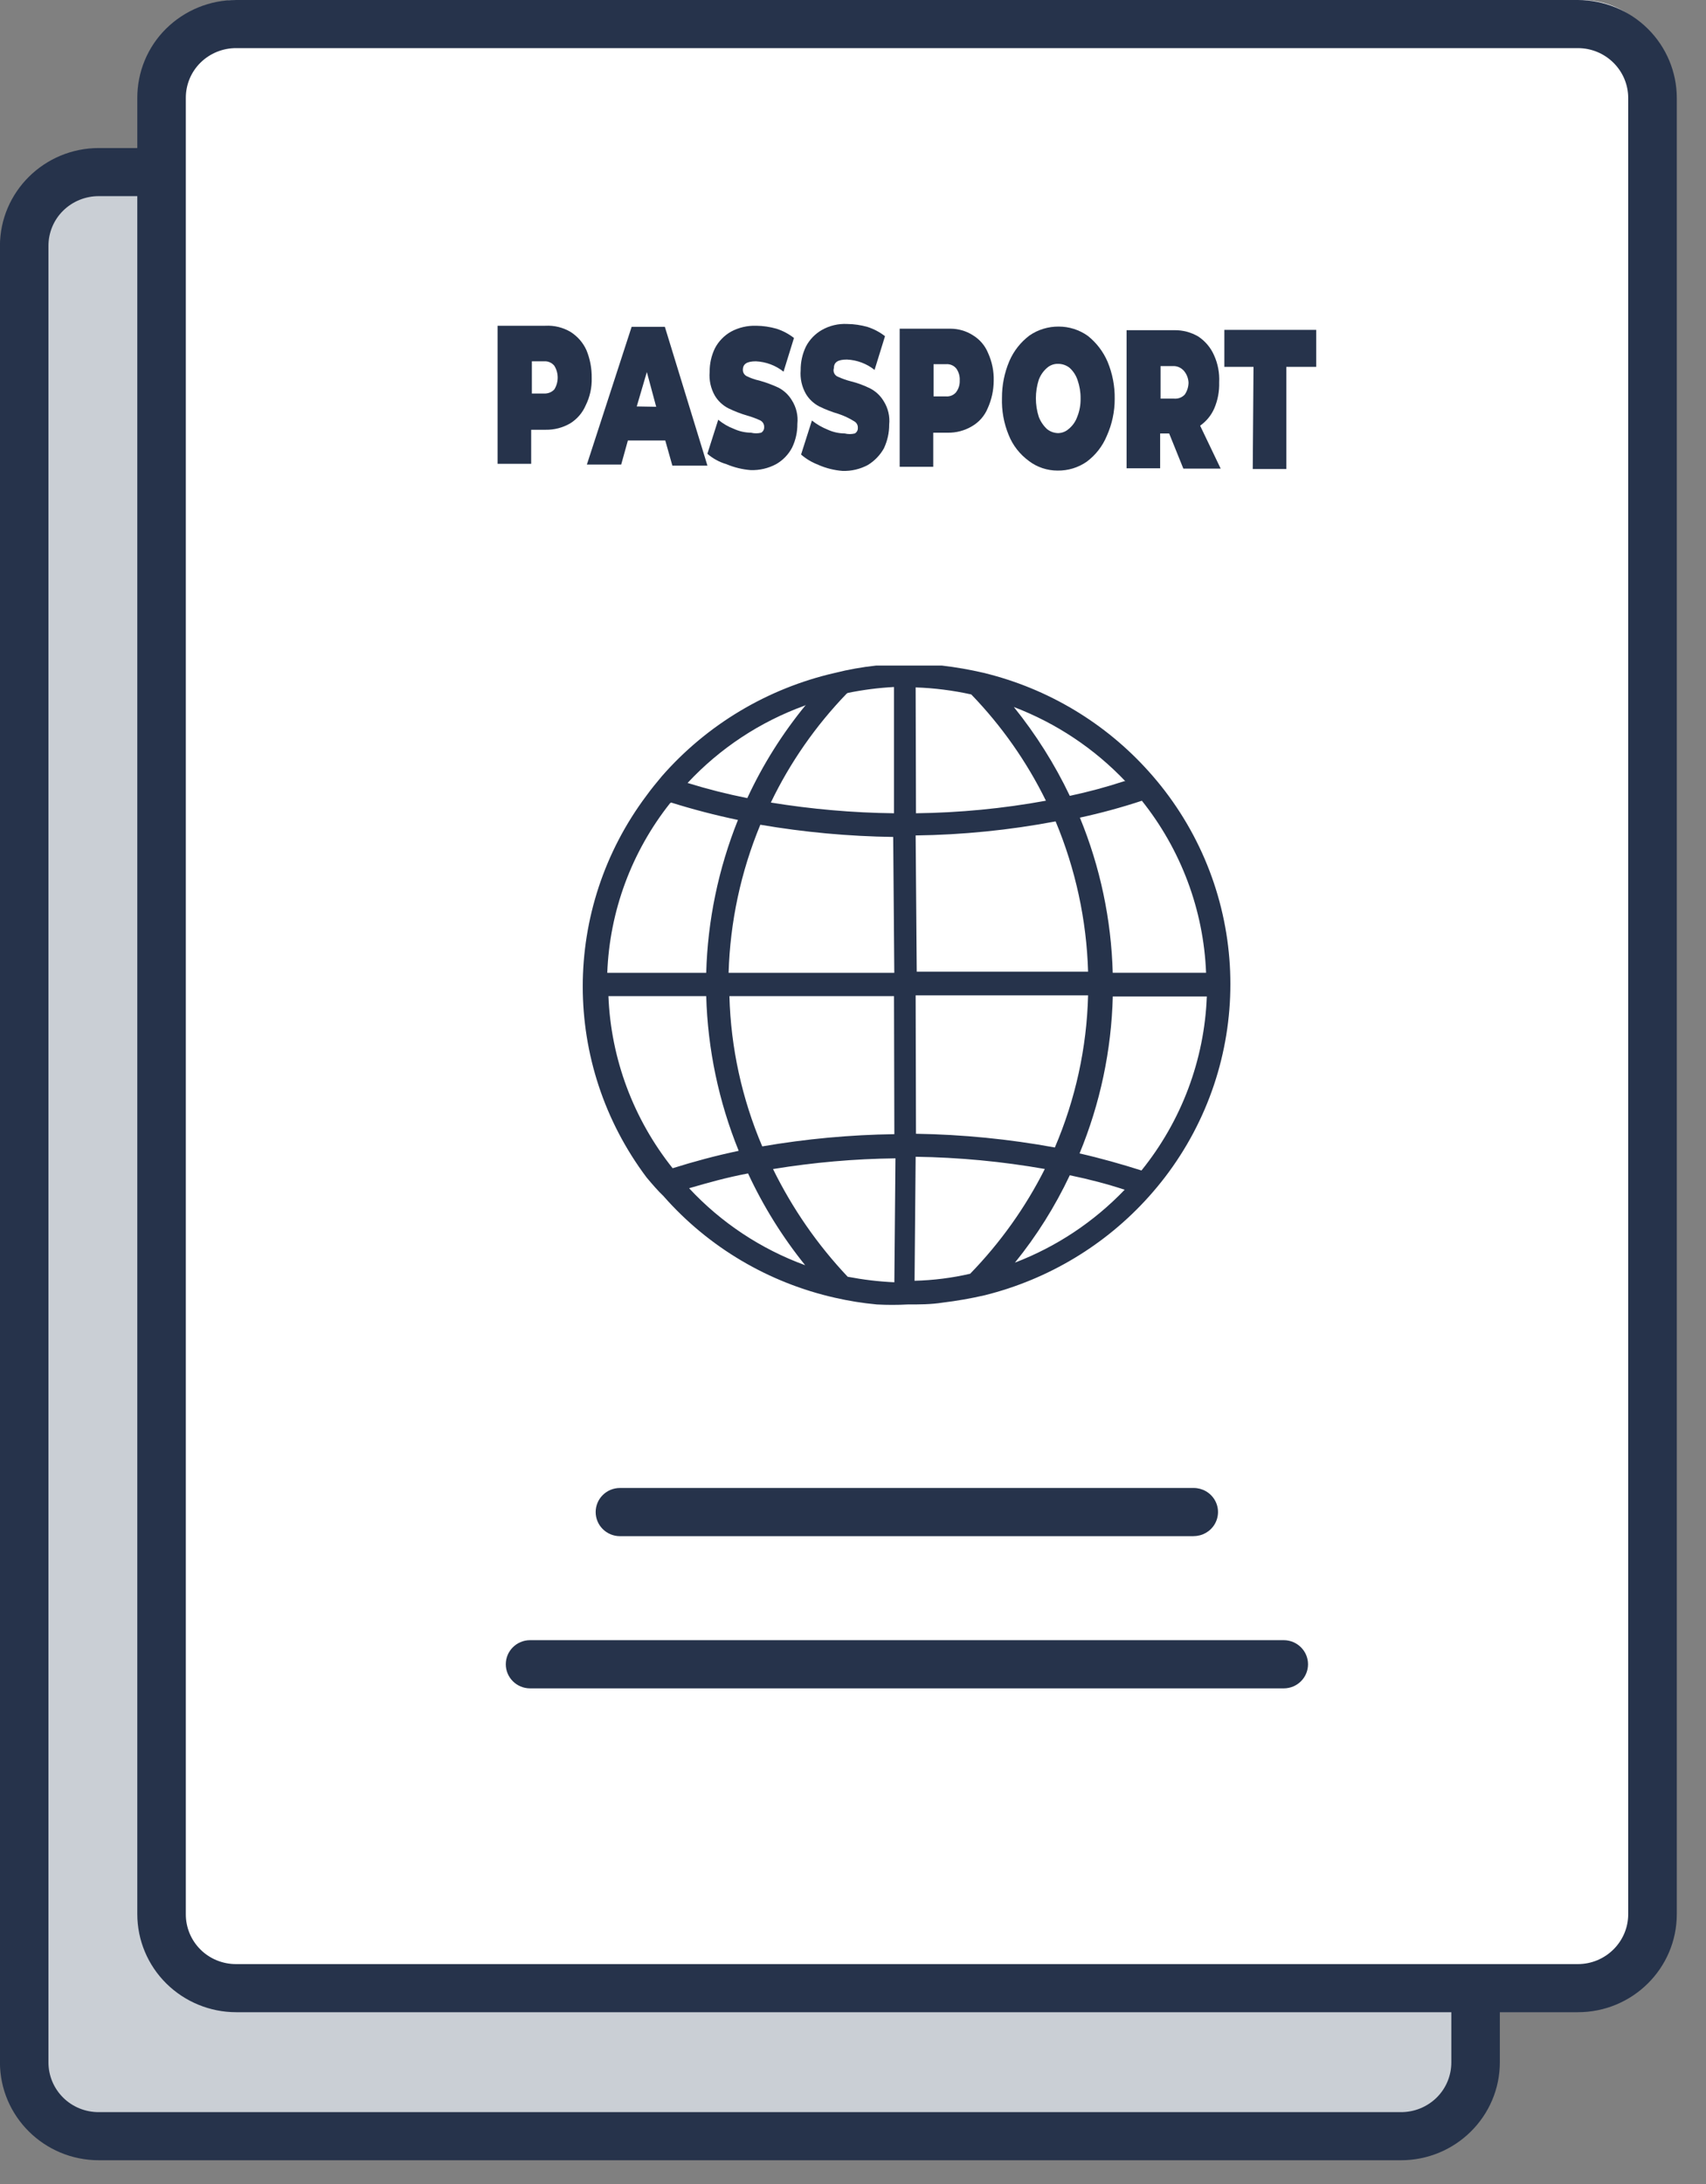     <svg version="1.1" xmlns="http://www.w3.org/2000/svg" xmlns:xlink="http://www.w3.org/1999/xlink" id="upload_passport" viewBox="0 0 25 32">
      <rect x="0" y="0" width="25" height="32" fill="#808080" stroke="none"/>
      <title>upload_passport</title>
      <path fill="#cacfd5" style="fill: #cacfd5" d="M1.641 2.462h18.462c0.68 0 1.231 0.551 1.231 1.231v26.462c0 0.68-0.551 1.231-1.231 1.231h-18.462c-0.68 0-1.231-0.551-1.231-1.231v-26.462c0-0.68 0.551-1.231 1.231-1.231z"></path>
      <path fill="#26334b" style="fill: #26334b" d="M21.268 28.778v1.437c0.001 0.195-0.076 0.382-0.215 0.519s-0.328 0.214-0.524 0.213h-19.080c-0.196 0.001-0.385-0.075-0.524-0.213s-0.216-0.325-0.215-0.519v-26.609c-0.001-0.195 0.076-0.382 0.215-0.519s0.328-0.214 0.524-0.213h1.275v-0.705h-1.275c-0.801 0-1.45 0.643-1.45 1.437v26.609c0 0.794 0.649 1.437 1.45 1.437h19.080c0.801 0 1.45-0.643 1.45-1.437v-1.437h-0.711z"></path>
      <path fill="#fff" style="fill: #fff" d="M23.86 28.046c0 0.404-0.331 0.732-0.738 0.732h-19.66c-0.196 0.001-0.385-0.075-0.524-0.213s-0.216-0.325-0.215-0.519v-26.609c-0.001-0.195 0.076-0.382 0.215-0.519s0.328-0.214 0.524-0.213h19.66c0.408 0 0.738 0.328 0.738 0.732v26.609z"></path>
      <path fill="#fff" style="fill: #fff" d="M3.487 0h19.692c0.68 0 1.231 0.551 1.231 1.231v26.462c0 0.68-0.551 1.231-1.231 1.231h-19.692c-0.68 0-1.231-0.551-1.231-1.231v-26.462c0-0.68 0.551-1.231 1.231-1.231z"></path>
      <path fill="#26334b" style="fill: #26334b" d="M23.122 0h-19.66c-0.385-0.001-0.754 0.15-1.027 0.419s-0.424 0.636-0.423 1.018v26.609c0 0.381 0.153 0.747 0.425 1.016s0.641 0.421 1.025 0.421h19.66c0.801 0 1.45-0.643 1.45-1.437v-26.609c0-0.381-0.153-0.747-0.425-1.016s-0.641-0.421-1.025-0.421zM23.86 28.046c0 0.404-0.331 0.732-0.738 0.732h-19.66c-0.196 0.001-0.385-0.075-0.524-0.213s-0.216-0.325-0.215-0.519v-26.609c-0.001-0.195 0.076-0.382 0.215-0.519s0.328-0.214 0.524-0.213h19.66c0.408 0 0.738 0.328 0.738 0.732v26.609z"></path>
      <path fill="#26334b" style="fill: #26334b" d="M17.493 22.508h-8.408c-0.196 0-0.356-0.158-0.356-0.353s0.159-0.353 0.356-0.353h8.408c0.127 0 0.244 0.067 0.308 0.176s0.064 0.243 0 0.353c-0.064 0.109-0.181 0.176-0.308 0.176v0z"></path>
      <path fill="#26334b" style="fill: #26334b" d="M18.812 24.738h-11.044c-0.196 0-0.356-0.158-0.356-0.353s0.159-0.353 0.356-0.353h11.044c0.196 0 0.356 0.158 0.356 0.353s-0.159 0.353-0.356 0.353v0z"></path>
      <path fill="#26334b" style="fill: #26334b" d="M9.726 17.529c0.657 0.746 1.536 1.266 2.511 1.486 0.202 0.046 0.406 0.079 0.613 0.098 0.149 0.008 0.299 0.008 0.449 0 0.175 0 0.345 0 0.514-0.027 0.208-0.025 0.414-0.061 0.618-0.108 0.931-0.232 1.77-0.736 2.407-1.448 0.084-0.094 0.16-0.186 0.23-0.277 1.283-1.675 1.283-3.993 0-5.668-0.069-0.090-0.146-0.183-0.23-0.277-0.639-0.715-1.482-1.22-2.418-1.448-0.204-0.048-0.41-0.084-0.618-0.108-0.17 0-0.339 0-0.514 0s-0.301 0-0.449 0c-0.205 0.022-0.408 0.058-0.607 0.108-0.984 0.226-1.871 0.756-2.533 1.513-0.077 0.092-0.153 0.184-0.224 0.282-1.247 1.661-1.247 3.936 0 5.597 0.077 0.092 0.17 0.201 0.252 0.277zM14.873 18.5c0.319-0.393 0.588-0.823 0.804-1.28 0.281 0.058 0.549 0.128 0.804 0.212-0.45 0.47-0.999 0.835-1.608 1.068v0zM16.728 17.15c-0.29-0.092-0.596-0.179-0.908-0.25 0.302-0.731 0.467-1.51 0.487-2.3h1.378c-0.035 0.929-0.371 1.823-0.957 2.549v0zM16.728 11.726c0.578 0.721 0.91 1.607 0.946 2.527h-1.368c-0.021-0.78-0.184-1.55-0.481-2.273 0.309-0.067 0.614-0.15 0.913-0.249l-0.011-0.005zM16.481 11.444c-0.264 0.087-0.532 0.159-0.804 0.217-0.221-0.464-0.497-0.901-0.82-1.302 0.621 0.237 1.18 0.609 1.636 1.090l-0.011-0.005zM13.418 10.072c0.274 0.009 0.547 0.044 0.815 0.103 0.444 0.459 0.813 0.985 1.094 1.557-0.628 0.115-1.265 0.176-1.904 0.184l-0.005-1.844zM13.418 12.241c0.688-0.009 1.375-0.078 2.051-0.206 0.292 0.699 0.454 1.445 0.476 2.202h-2.511l-0.016-1.996zM13.418 14.584h2.527c-0.019 0.767-0.185 1.523-0.487 2.229-0.671-0.123-1.352-0.19-2.035-0.201l-0.005-2.028zM13.418 16.949c0.635 0.009 1.268 0.069 1.893 0.179-0.284 0.564-0.653 1.081-1.094 1.535-0.267 0.062-0.541 0.096-0.815 0.103l0.016-1.817zM10.098 17.41c0.279-0.081 0.547-0.157 0.864-0.217 0.223 0.48 0.504 0.932 0.837 1.345-0.649-0.237-1.232-0.624-1.701-1.128zM13.106 18.788c-0.23-0.010-0.458-0.038-0.684-0.081-0.443-0.469-0.811-1.001-1.094-1.578 0.593-0.097 1.193-0.15 1.794-0.157l-0.016 1.817zM13.106 16.618c-0.649 0.009-1.297 0.069-1.936 0.179-0.297-0.698-0.461-1.445-0.481-2.202h2.412l0.005 2.023zM13.106 14.254h-2.429c0.022-0.745 0.179-1.48 0.465-2.17 0.643 0.11 1.294 0.17 1.947 0.179l0.016 1.991zM12.423 10.153c0.224-0.046 0.45-0.075 0.678-0.087v1.85c-0.605-0.007-1.208-0.060-1.805-0.157 0.282-0.587 0.657-1.125 1.11-1.595l0.016-0.011zM11.81 10.327c-0.343 0.418-0.632 0.877-0.859 1.367-0.296-0.059-0.588-0.133-0.875-0.222 0.473-0.508 1.062-0.897 1.718-1.134l0.016-0.011zM9.835 11.759c0.312 0.098 0.64 0.184 0.979 0.255-0.286 0.714-0.444 1.472-0.465 2.24h-1.45c0.034-0.903 0.356-1.773 0.919-2.484l0.016-0.011zM10.349 14.595c0.022 0.778 0.183 1.545 0.476 2.267-0.334 0.070-0.656 0.157-0.968 0.255-0.575-0.721-0.905-1.604-0.941-2.522h1.433z"></path>
      <path fill="#26334b" style="fill: #26334b" d="M8.364 4.865c0.101 0.065 0.181 0.157 0.23 0.266 0.053 0.129 0.079 0.267 0.077 0.407 0.004 0.139-0.026 0.277-0.088 0.401-0.047 0.11-0.127 0.203-0.23 0.266-0.108 0.062-0.231 0.094-0.356 0.092h-0.213v0.499h-0.492v-2.023h0.7c0.131-0.007 0.26 0.025 0.372 0.092v0zM8.123 5.706c0.066-0.106 0.066-0.241 0-0.347-0.036-0.044-0.091-0.069-0.148-0.065h-0.181v0.472h0.181c0.056 0.002 0.11-0.019 0.148-0.060v0z"></path>
      <path fill="#26334b" style="fill: #26334b" d="M9.748 6.454h-0.547l-0.098 0.353h-0.503l0.656-2.018h0.487l0.624 2.034h-0.514l-0.104-0.369zM9.616 5.961l-0.137-0.51-0.148 0.504 0.284 0.005z"></path>
      <path fill="#26334b" style="fill: #26334b" d="M10.645 6.801c-0.103-0.030-0.198-0.082-0.279-0.152l0.159-0.499c0.070 0.058 0.149 0.104 0.235 0.136 0.077 0.035 0.161 0.053 0.246 0.054 0.049 0.012 0.099 0.012 0.148 0 0.029-0.017 0.046-0.048 0.044-0.081 0.003-0.040-0.019-0.079-0.055-0.098-0.062-0.029-0.126-0.053-0.191-0.071-0.096-0.028-0.189-0.064-0.279-0.108-0.082-0.042-0.15-0.106-0.197-0.184-0.060-0.105-0.087-0.226-0.077-0.347-0.001-0.12 0.025-0.239 0.077-0.347 0.053-0.102 0.135-0.187 0.235-0.244 0.114-0.062 0.242-0.091 0.372-0.087 0.1 0.001 0.199 0.016 0.295 0.043 0.093 0.030 0.18 0.076 0.257 0.136l-0.153 0.494c-0.115-0.092-0.257-0.145-0.405-0.152-0.131 0-0.191 0.038-0.191 0.125-0.001 0.038 0.021 0.074 0.055 0.092 0.059 0.029 0.121 0.051 0.186 0.065 0.096 0.027 0.189 0.061 0.279 0.103 0.082 0.042 0.15 0.106 0.197 0.184 0.066 0.103 0.095 0.226 0.082 0.347 0.001 0.12-0.025 0.239-0.077 0.347-0.053 0.102-0.135 0.187-0.235 0.244-0.114 0.061-0.242 0.091-0.372 0.087-0.123-0.010-0.243-0.039-0.356-0.087v0z"></path>
      <path fill="#26334b" style="fill: #26334b" d="M11.996 6.812c-0.094-0.035-0.181-0.086-0.257-0.152l0.159-0.499c0.071 0.057 0.15 0.102 0.235 0.136 0.077 0.035 0.161 0.053 0.246 0.054 0.049 0.012 0.099 0.012 0.148 0 0.029-0.017 0.046-0.048 0.044-0.081 0.003-0.040-0.019-0.079-0.055-0.098-0.072-0.045-0.149-0.081-0.23-0.108-0.096-0.028-0.189-0.064-0.279-0.108-0.082-0.042-0.15-0.106-0.197-0.184-0.060-0.105-0.087-0.226-0.077-0.347-0.001-0.12 0.025-0.239 0.077-0.347 0.053-0.102 0.135-0.187 0.235-0.244 0.113-0.064 0.242-0.094 0.372-0.087 0.1 0.001 0.199 0.016 0.295 0.043 0.093 0.030 0.18 0.076 0.257 0.136l-0.153 0.494c-0.115-0.092-0.257-0.145-0.405-0.152-0.131 0-0.191 0.038-0.191 0.125-0.018 0.054 0.011 0.112 0.066 0.13 0.060 0.027 0.122 0.049 0.186 0.065 0.097 0.024 0.19 0.059 0.279 0.103 0.082 0.042 0.15 0.106 0.197 0.184 0.066 0.103 0.095 0.226 0.082 0.347 0.001 0.12-0.026 0.238-0.077 0.347-0.056 0.1-0.137 0.184-0.235 0.244-0.114 0.061-0.242 0.091-0.372 0.087-0.121-0.010-0.239-0.039-0.35-0.087v0z"></path>
      <path fill="#26334b" style="fill: #26334b" d="M14.25 4.908c0.104 0.061 0.185 0.154 0.23 0.266 0.058 0.128 0.086 0.267 0.082 0.407-0.001 0.138-0.031 0.275-0.088 0.401-0.046 0.112-0.129 0.206-0.235 0.266-0.106 0.062-0.227 0.094-0.35 0.092h-0.213v0.499h-0.492v-2.023h0.744c0.114 0 0.226 0.032 0.323 0.092zM14.009 5.749c0.038-0.050 0.058-0.111 0.055-0.174 0.004-0.062-0.014-0.123-0.049-0.174-0.037-0.046-0.094-0.070-0.153-0.065h-0.181v0.472h0.181c0.056 0.005 0.111-0.017 0.148-0.060v0z"></path>
      <path fill="#26334b" style="fill: #26334b" d="M15.076 6.753c-0.132-0.097-0.235-0.228-0.295-0.38-0.071-0.172-0.104-0.357-0.098-0.542-0.001-0.186 0.036-0.371 0.109-0.542 0.064-0.148 0.166-0.277 0.295-0.374 0.125-0.086 0.274-0.131 0.427-0.13 0.153-0 0.302 0.047 0.427 0.136 0.127 0.101 0.226 0.231 0.29 0.38 0.071 0.172 0.107 0.356 0.104 0.542 0.001 0.187-0.039 0.372-0.115 0.542-0.062 0.151-0.164 0.282-0.295 0.38-0.125 0.087-0.274 0.132-0.427 0.13-0.152 0-0.3-0.049-0.421-0.141zM15.666 6.281c0.055-0.047 0.096-0.106 0.12-0.174 0.035-0.086 0.051-0.178 0.049-0.271 0.001-0.090-0.014-0.18-0.044-0.266-0.022-0.068-0.062-0.13-0.115-0.179-0.048-0.039-0.108-0.060-0.17-0.060-0.060-0.002-0.119 0.020-0.164 0.060-0.054 0.047-0.095 0.107-0.12 0.174-0.056 0.177-0.056 0.366 0 0.542 0.026 0.068 0.067 0.129 0.12 0.179 0.046 0.038 0.104 0.059 0.164 0.060 0.059-0.001 0.116-0.024 0.159-0.065v0z"></path>
      <path fill="#26334b" style="fill: #26334b" d="M17.132 6.351h-0.131v0.51h-0.492v-2.023h0.7c0.123-0.002 0.244 0.030 0.35 0.092 0.101 0.067 0.181 0.161 0.23 0.271 0.058 0.126 0.084 0.263 0.077 0.401 0.004 0.13-0.020 0.26-0.071 0.38-0.044 0.102-0.116 0.19-0.208 0.255l0.301 0.629h-0.547l-0.208-0.515zM17.34 5.424c-0.040-0.041-0.096-0.063-0.153-0.060h-0.18v0.477h0.202c0.058 0.004 0.114-0.018 0.153-0.060 0.035-0.051 0.054-0.112 0.055-0.174-0.003-0.068-0.030-0.134-0.077-0.184v0z"></path>
      <path fill="#26334b" style="fill: #26334b" d="M18.369 5.375h-0.427v-0.542h1.346v0.542h-0.438v1.497h-0.492z"></path>
    </svg>